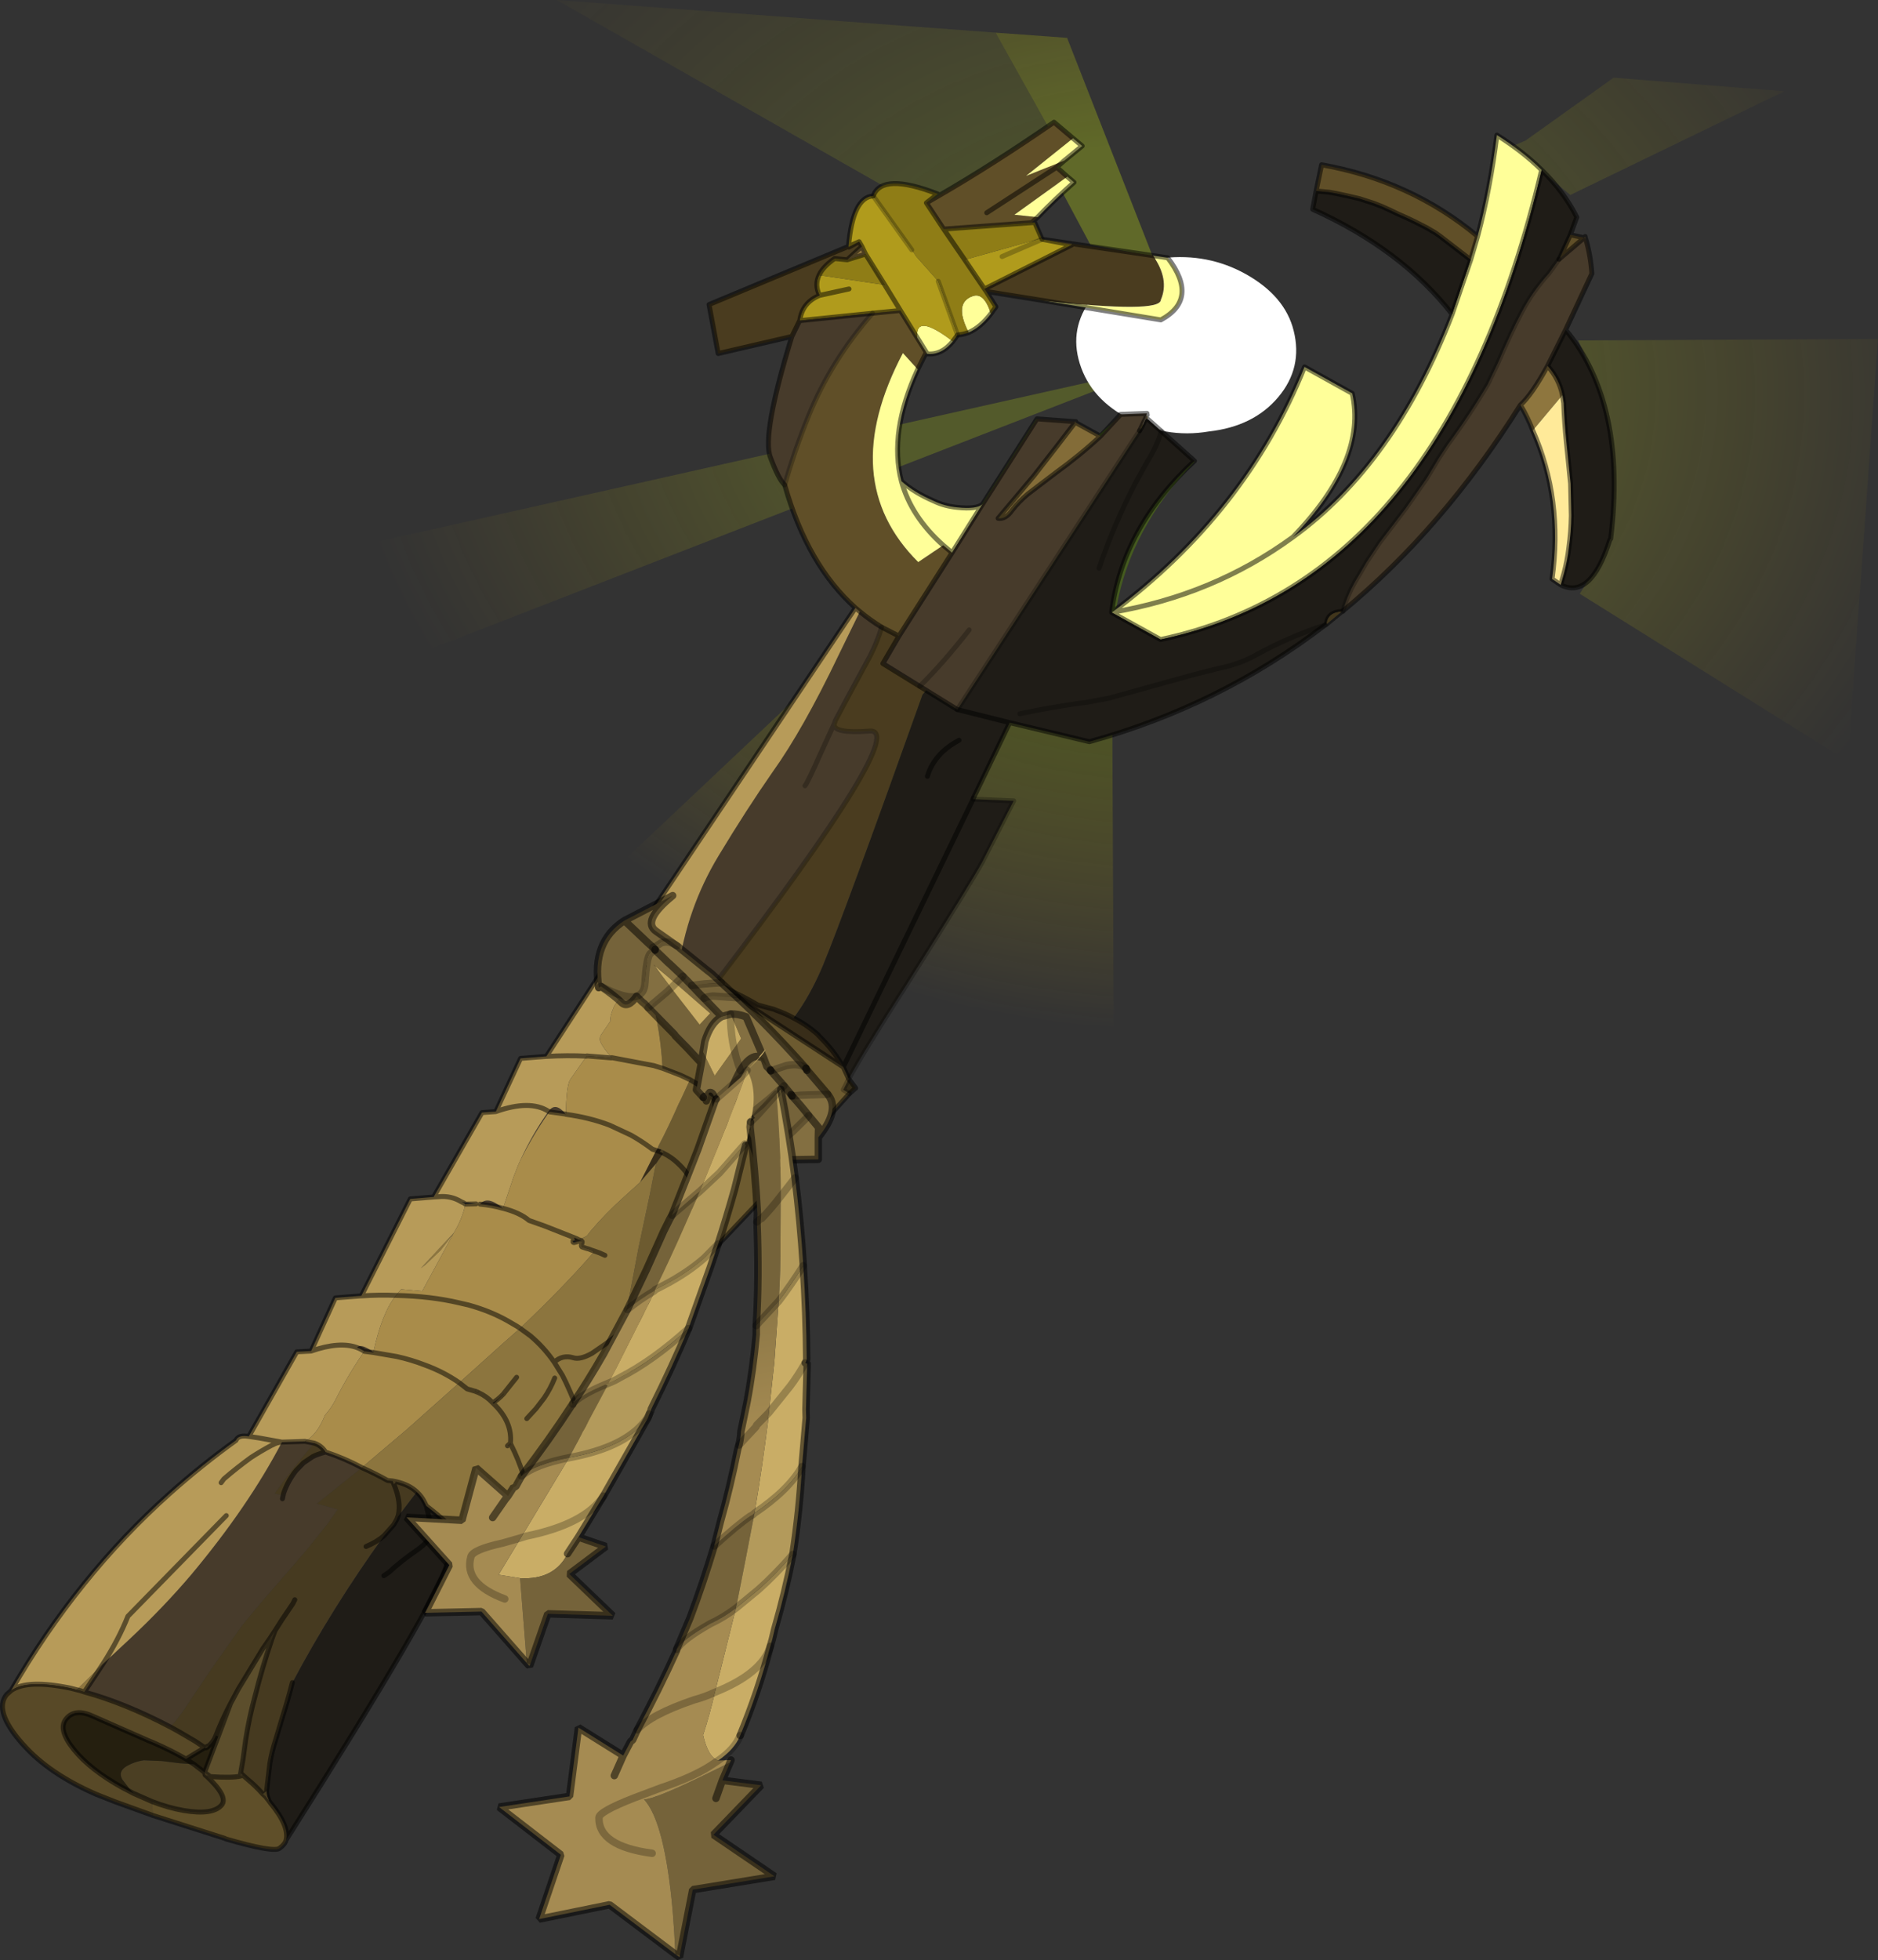 <svg viewBox="0 0 379.71 396.16" xmlns="http://www.w3.org/2000/svg" xmlns:xlink="http://www.w3.org/1999/xlink"><rect x="0" y="0" width="379.71" height="396.16" fill="#333333" stroke="none"/><use transform="translate(.006)" width="379.7" height="396.3" xlink:href="#a"/><defs><radialGradient id="c" cx="0" cy="0" r="819.2" gradientTransform="matrix(.169 .094 -.111 .132 64.8 -39.5)" gradientUnits="userSpaceOnUse"><stop stop-color="#dcff0a" stop-opacity=".173" offset=".349"/><stop stop-color="#ffc900" stop-opacity="0" offset="1"/></radialGradient><radialGradient id="d" cx="0" cy="0" r="819.2" gradientTransform="matrix(.169 .094 -.111 .132 64.8 -39.5)" gradientUnits="userSpaceOnUse"><stop stop-color="#dcff0a" stop-opacity=".212" offset=".349"/><stop stop-color="#ffc900" stop-opacity="0" offset="1"/></radialGradient><radialGradient id="e" cx="0" cy="0" r="819.2" gradientTransform="matrix(.169 .094 -.111 .132 64.8 -39.5)" gradientUnits="userSpaceOnUse"><stop stop-color="#dcff0a" stop-opacity=".263" offset=".349"/><stop stop-color="#ffc900" stop-opacity="0" offset="1"/></radialGradient><radialGradient id="f" cx="0" cy="0" r="819.2" gradientTransform="matrix(.169 .094 -.111 .132 64.8 -39.5)" gradientUnits="userSpaceOnUse"><stop stop-color="#dcff0a" stop-opacity=".141" offset=".349"/><stop stop-color="#ffc900" stop-opacity="0" offset="1"/></radialGradient><radialGradient id="g" cx="0" cy="0" r="819.2" gradientTransform="matrix(.169 .094 -.111 .132 64.8 -39.5)" gradientUnits="userSpaceOnUse"><stop stop-color="#dcff0a" stop-opacity=".192" offset=".349"/><stop stop-color="#ffc900" stop-opacity="0" offset="1"/></radialGradient><radialGradient id="h" cx="0" cy="0" r="819.2" gradientTransform="matrix(.169 .094 -.111 .132 64.8 -39.5)" gradientUnits="userSpaceOnUse"><stop stop-color="#629900" stop-opacity=".392" offset=".337"/><stop stop-color="#ffc900" stop-opacity="0" offset="1"/></radialGradient><linearGradient id="i" x1="-819.2" x2="819.2" gradientTransform="matrix(.006 -.007 .004 .008 74.15 326)" gradientUnits="userSpaceOnUse"><stop stop-color="#a58b52" offset="0"/><stop stop-color="#836f41" offset="1"/></linearGradient><linearGradient id="j" x1="-819.2" x2="819.2" gradientTransform="matrix(.016 -.027 -.019 -.014 -35 -9.35)" gradientUnits="userSpaceOnUse"><stop stop-color="#a58b52" offset="0"/><stop stop-color="#836f41" offset="1"/></linearGradient><linearGradient id="k" x1="-819.2" x2="819.2" gradientTransform="matrix(-.007 -.021 -.018 .003 -297 203.35)" gradientUnits="userSpaceOnUse"><stop stop-color="#a58b52" offset="0"/><stop stop-color="#836f41" offset="1"/></linearGradient><use width="379.7" height="396.3" xlink:href="#b" id="a"/><g id="b"><path d="m136.4-85.75 2.8-1.2 17.8-12.7 34.5 2.75-43.25 20.95-11.85-9.8" fill="url(#c)" fill-rule="evenodd" transform="translate(169.25 115.35)"/><path d="m149.85-46.55 60.6-.3-6.1 85.35-54.2-33.85q13.7-20.35-.3-51.2" fill="url(#d)" fill-rule="evenodd" transform="translate(169.25 115.35)"/><path d="m32.05-108.75 14.45 1.05 17.3 44.15-12.6-2.35-9.8-18.35 3.3-1.85-12.65-22.65" fill="url(#e)" fill-rule="evenodd" transform="translate(169.25 115.35)"/><path d="m41.4-84.25-19.9 10.5-10.45-3.05-67.75-38.55 88.75 6.6L44.7-86.1l-3.3 1.85" fill="url(#f)" fill-rule="evenodd" transform="translate(169.25 115.35)"/><path d="m-100.2-4.25 164.65-36.9-154 59.8Q-96.1 7.7-100.2-4.25" fill="url(#g)" fill-rule="evenodd" transform="translate(169.25 115.35)"/><path d="m40.25-30.65 8.6 1.15 3.95 2.15 4.45-3.9 5.35.65 9.65 8.6Q59.3-8.55 56.5 7.35l-.95 1.85.4 89.5q-45.7-2.85-86.05-25.3-9.15-5.1-17.45-10.65L23.3-4.1l16.95-26.55" fill="url(#h)" fill-rule="evenodd" transform="translate(169.25 115.35)"/><path d="M65.95-63.2q9-1 16.6 3.2 8 4.45 9.75 11.45 1.9 7.5-3.1 13.45t-14.05 6.95q-8.85 1.5-16.85-2.95-7.6-4.2-9.5-11.7-1.75-7 3.25-12.95t13.9-7.45" fill="#fff" fill-rule="evenodd" transform="translate(169.25 115.35)"/><path d="m18.05-74.35 2.6-1.5q10.9-6.3 23.2-14.8l3.85 3.25-9.5 7.6 7.75-3.1-1.55 1.35 2.15 1.9-10.7 7.7 4.7.5-.95.85-.3.25-17.75 1.3-3.5-5.3m-.2 30.55-1.55 3.1-3-3.3Q-.25-18.3 16.4-1.75l5.05-3.4 1.8 1.5L12.5 13.2 9 11.4Q6.65 9.95 4.6 8.25l-.9-.75Q-6-1.15-10.6-17.35q2.05-7.15 4.85-14 4.45-11 12.9-20.7l5.65-.55 3.4 5.5 1.95 3.15-.3.15m79-32.95 1.1-5.3Q116-78.85 129.5-67.6l-1.4 4.75-6.1-4.7-1.05-.75-1.8-1.05-2.45-1.25-1.7-.8-1.7-.75-1.55-.75-1.55-.7-1.65-.65-2.95-.95-2.6-.6-2.1-.45-1.4-.25-2.65-.25m51.4 8.85 2.8.6-5.1 4.35.25-.45 2.05-4.5m-118-4.45 14.15-9.2-14.15 9.2" fill="#604f28" fill-rule="evenodd" transform="translate(169.25 115.35)"/><path d="m47.7-87.4 1.85 1.55-3.6 2.95-7.75 3.1 9.5-7.6m-1.15 7.75 1.35 1.15q-4 3.55-7.35 7.05l-4.7-.5 10.7-7.7m17.3 15.95 3 .45q6.4 8.35-1.4 12.55L41.7-54.6q23.65 2.6 23.75-.15 1.8-4.15-1.6-8.95M31.1-51.95q-2.1 2.75-4.5 3.8-3.1-6 .8-7.35 2.3-.85 3.7 3.55m-7.7 5.6q-2.35 2.85-5.25 2.5v-.1L16.2-47.1q-.5-5.15 7.2.75m-7.1 5.65Q10.45-28.05 13-18.1q2.6 2.3 6.55 4 2.15 1.05 4.8 1.3 3.85.4 5.05-.65l-6.15 9.8-1.8-1.5-5.05 3.4Q-.25-18.3 13.3-44l3 3.3M55.6 8.4q27.1-20.2 38.9-49.6l9.65 5.35q3.05 13.5-12 29.05 20.5-14.8 32.2-45.05l3.75-11 1.4-4.75q2.5-9.35 3.9-20.45 5.25 3.3 9.05 7.05-19.5 82.7-77.05 94.9l-9.85-5.45.05-.05Q76.05 4.95 92.15-6.8 76.05 4.95 55.6 8.4M13-18.1q1.95 7.15 8.45 12.95-6.5-5.8-8.45-12.95" fill="#ff9" fill-rule="evenodd" transform="translate(169.25 115.35)"/><path d="m41.45-67 6.05.9-.05.25-6-1.15m-49 16.4.05.05-.15.15.1-.2" fill="#7d6735" fill-rule="evenodd" transform="translate(169.25 115.35)"/><path d="m41.35-67.2.1.2 6 1.15-17.65 8.9-4-5.9 15.55-4.35m-17 19.55-.95 1.3q-7.7-5.9-7.2-.75l-3.4-5.5-5.65.55-14.65 1.5-.05-.05q.5-3.6 4-5.05-1.05-2.1-.1-4.1l13.3 2L5.75-64 5-65.55l-.55-.95-2.1 1.1q-.1-.1-.05-.15.85-9.95 5-10.2l7.8 10.9.95 1.4 4.4 4.95 3.9 10.85M4.45-66.5l-2.15.95 2.15-.95m8.35 13.9-3.15-5.15 3.15 5.15m20.55-10.9 8.1-3.5-8.1 3.5M2.4-56.95l-5.95 1.3 5.95-1.3" fill="#b09b1c" fill-rule="evenodd" transform="translate(169.25 115.35)"/><path d="m47.5-66.1 16.35 2.4q3.4 4.8 1.6 8.95-.1 2.75-23.75.15l-11.55-1.85-.35-.5 17.65-8.9.05-.25M-44.25 78.8l.2-.25.6.25h-.8m35.1-126.15-14.9 3.45-1.85-9.9L2.3-65.55q-.05.05.05.15l2.1-1.1.55.95-2.95 2.7-2.55-.25q-2.35 1.65-3.15 3.35-.95 2 .1 4.1-3.5 1.45-4 5.05l-.1.2-1.5 3.05M-24.65 83.4q39.6-51.75 31.2-51-7.4.55-7.15-1.45l.15-.35.05-.25 2.55-4.8 4.45-8.2q1.55-3 2.4-5.95l3.5 1.8-3.25 5.55 7.45 4.6 1.3.8-.75.9Q1.3 69.75-2.85 79.75q-2.6 6.2-5.95 10.65-1.6-.9-3.45-1.55-.5-.25-1-.35l-1.5-.4-1.3-.35q-2.1-1.25-4.3-2.3-2.15-1.15-4.3-2.05" fill="#4a3c1f" fill-rule="evenodd" transform="translate(169.25 115.35)"/><path d="m39.3-70.35.65-.05 1.4 3.2-15.55 4.35-4.25-6.2 4.25 6.2 4 5.9.35.5 1.95 3.1-1 1.4q-1.4-4.4-3.7-3.55-3.9 1.35-.8 7.35-1.1.4-2.25.5l-3.9-10.85-4.4-4.95-.95-1.4-7.8-10.9q1.75-4.8 13.05-.4l-.05.05-2.25 1.75 3.5 5.3 17.75-1.3m-37.25 7.5L5.75-64l3.9 6.25-13.3-2q.8-1.7 3.15-3.35l2.55.25" fill="#8f7d16" fill-rule="evenodd" transform="translate(169.25 115.35)"/><path d="m5.75-64-3.7 1.15L5-65.55 5.75-64" fill="#957a40" fill-rule="evenodd" transform="translate(169.25 115.35)"/><path d="m48.15-30 5.1 2.8q-4.2 3.9-9.05 7.4l-5.65 4.3q-1.9 1.6-3.2 3.3-1.3 1.85-2.8 1.6l7.2-8.55 4.75-6.1L48.15-30m14.25-.9.3-.6.1.85-.4-.1v-.15m88.65-36.4.2-.25.05.35-.25-.1M102.1 8.2l-3.15 2.6q.15-2.4 3.15-2.6m-229.9 235.15-.1-.5.85.6.05.05-.8-.15m.85.25.2.1-.55-.1-.15-.05.5.05" fill="#836c38" fill-rule="evenodd" transform="translate(169.25 115.35)"/><path d="m29.4-13.45 11-17.25 7.55.55.2.15-3.65 4.75-4.75 6.1-7.2 8.55q1.5.25 2.8-1.6 1.3-1.7 3.2-3.3l5.65-4.3q4.85-3.5 9.05-7.4l3.85-4.15.2-.25 5.35-.2-.25.9-1.25 2.6L24.3 28.05l-6.3-3.9-1.3-.8-7.45-4.6 3.25-5.55L23.25-3.65l6.15-9.8m122-53.5q.95 3.25 1.2 6.9l-5.3 11.35-3.65 7.3q-3.2 5.85-5.5 7.9-15.7 25-35.9 41.65 1.15-3.9 3.05-6.9l1.75-3 2.6-3.9 5.3-6.95 4.2-6 2.5-4.15 1.8-2.75q4.4-5.95 8.1-12.2l2.05-4.3q2.6-6.1 4.8-10.25 2.15-4.15 5.55-7.9l2-2.8 5.1-4.35.35.35m-162 49.6q-1.25-1.15-2.9-5.6-1.75-4.55 4.35-24.4l1.5-3.05.15-.15 14.65-1.5q-8.45 9.7-12.9 20.7-2.8 6.85-4.85 14M9 11.4q-.85 2.95-2.4 5.95l-4.45 8.2-2.55 4.8-.05.25-.15.35q-.25 2 7.15 1.45 8.4-.75-31.2 51-3.7-1.5-7.5-2.55 1.75-12.6 8.15-23.2 5.7-9.45 11-17.05Q-6.95 32.15.25 17.15l4.35-8.9Q6.65 9.95 9 11.4m17.7.55q-5.15 6.6-10 11.4 4.85-4.8 10-11.4m-33.2 31.5q.55-.65 3.15-6.5l2.75-6-2.75 6q-2.6 5.85-3.15 6.5M-50.65 98.1l.15-.15-.15.15m12.85-18.55-.25-.05q1.7-2.5 5.9 1.35l-5.65-1.3m-29.8 49.3q-2-.6-4.6-.85 1.55-1.8 4.6.85m-26.15 29.05.05.1-1.9-.25q-.65-.45-1.45-.75.7-.95 3.3.9m-13.85 18.05 1.85.35q-5.2 6.2-8 10.2l1.75.35.1-.45q.85-2.45 2.5-4.55l1.5-1.55 1.85-1.25q.7-.4 2.6-.95 3.8 1.25 7.35 3.15l-9.1 7.3 4.2 1.15-2.1 3-4.3 5.35-4.5 5.2-4.65 5.35-3.8 4.6-6.35 9-4.8 7.15-.8 1.2-1.6 2.1-.95 1q-9.15-4.8-17.35-7.05l3.75-5.65 5.25-4.9q7-6.55 12.6-13.15 11.55-13.8 18.35-26.8l4.65-.15m-4.55 11.6.15-.7-.15.7m53.8-78.3q1.4-2 3.45.55l-3.3-.45-.15-.1.15.1q-3.3 4.7-5.8 9.7 2.35-5.15 5.65-9.8M-77.6 134l.05-.05.05-.15-.1.2" fill="#473b2b" fill-rule="evenodd" transform="translate(169.25 115.35)"/><path d="m62.8-30.65 2.75 2.45 6.7 6Q57.65-8.7 55.5 8.4l.05.05 9.85 5.45Q122.95 1.7 142.45-81q4.6 4.5 7.1 9.55l-1.3 3.55-2.05 4.5-.25.45-2 2.8q-3.4 3.75-5.55 7.9-2.2 4.15-4.8 10.25l-2.05 4.3q-3.7 6.25-8.1 12.2l-1.8 2.75-2.5 4.15-4.2 6-5.3 6.95-2.6 3.9-1.75 3q-1.9 3-3.05 6.9l-.15.05q-3 .2-3.15 2.6l-.25.15Q77.35 27.3 51 34.55L34.9 30.7l-7.35 15.25-.05.2 8.2.35-6.35 12.35q-2.25 4.15-15 24.3-9.3 14.5-12 19.55l-1.1-2.4L27.5 46.15 1.25 100.3q-1.85-3.2-4.3-5.65l-.95-1q-2.15-1.9-4.8-3.25 3.35-4.45 5.95-10.65 4.15-10 20.1-54.7l.75-.9 6.3 3.9L61.15-28.3l.4-.65.85-1.8.4.1m61.55-21.2q-10.25-13.1-28.2-21.2l.7-3.7 2.65.25 1.4.25 2.1.45 2.6.6 2.95.95 1.65.65 1.55.7 1.55.75 1.7.75 1.7.8 2.45 1.25 1.8 1.05 1.05.75 6.1 4.7-3.75 11m22.95 3.15q12.45 15 9.1 42.25l-.15.15q-3.85 12.2-9.95 9.15l.65-2.3q.7-2.6 1-5.2.45-3.2.5-6.5l-.15-6.45-.85-8.45q-.4-3.9-.55-7.85l-.25-1.6q-.65-3.25-3-5.9l3.65-7.3M-75.25 196.5q.3-.05-.4 1.75l-.7 1.15-2.6 1.5q-1.85 7.35-32.45 55.6.65-2.85-3.2-7.5l-.25-.35-.15-.45q-.35-.7-.35-1.6l.65-5.55q.4-2.4 1.15-4.7l1.55-5.15q1-3.15 1.85-6.5 7.9-14.9 18.5-29.65l2-2.25.65-1.15.15-.45 3.85-5.05q1.05.95 1.65 2.25l.3.6q2.25 1.7 4.3 3.6l3.5 3.9M34.9 30.7l-10.6-2.65 10.6 2.65M52.95-.5q2.95-8.7 7.35-17.2l2.35-4.25q2-3.15 2.9-6.25-.9 3.1-2.9 6.25L60.3-17.7Q55.9-9.2 52.95-.5m-16 29.4q6.85-1.45 13.7-2.35l4.3-.8L72.1 21l4.75-1.2q4.35-.85 7.8-2.75 6.45-3.6 14.05-6.1-7.6 2.5-14.05 6.1-3.45 1.9-7.8 2.75L72.1 21l-17.15 4.75-4.3.8q-6.85.9-13.7 2.35m-18.7 12.65q.5-1.7 1.45-3.05.7-1 1.55-1.85 1.45-1.35 3.4-2.4-1.95 1.05-3.4 2.4-.85.85-1.55 1.85-.95 1.35-1.45 3.05M-83.05 189l.7 3 .3 1.3q.25.65.05 1.4-.55 1.5-2.85 3.15-3.35 2.3-5.75 4.55l-1.05.7 1.05-.7q2.4-2.25 5.75-4.55 2.3-1.65 2.85-3.15.2-.75-.05-1.4l-.3-1.3-.7-3" fill="#1f1c17" fill-rule="evenodd" transform="translate(169.25 115.35)"/><path d="M47.95-30.15h.3l-.1.15-.2-.15m9.15-1.2.05-.2.15-.05-.2.25m83.55 3q-1-2.65-2.5-5.15 2.3-2.05 5.5-7.9 2.35 2.65 3 5.9l-6 7.15m-79.5.05 1.25-2.6v.15l-.85 1.8-.4.65m-99.1 108.55-.75 2.3-.35-1-.1-.35.75-1.05.45.1m.6 36.65.8.25-.05.05-.75-.3m-.45-37.35h-.3l.05-.05.25.05m-39.85 54.55-2.5 3.2-2.5 2.4-.6.55-.9.7 6.65-7.15-.05.15-.05.05-.05.1m28.5 3.55-.5-.35.55.3-.05.05m-24.1 28.15q.35-.3.25-.4.85.15.5.7l-.75-.3m-75.2 55.15-3.75 5.65q-.8-.3-1.55-.45l5.3-5.2m58.55-37 .75.15-.45.55-.3-.7m-25.45 62.65q0 .9.35 1.6l.15.45-.7-.9-.6-.55.8-.6m79.5-129.2.25-.4q.85.1.45.7l-.7-.3m-91.1 120q-.6.6-.8.5l-.1-.05.9-.45" fill="#8e763e" fill-rule="evenodd" transform="translate(169.25 115.35)"/><path d="m151.3-67.2.1.25-.35-.35.25.1" fill="#66542c" fill-rule="evenodd" transform="translate(169.25 115.35)"/><path d="m146.3 2.85-1.75-1.2q2.25-16.15-3.9-30l6-7.15.25 1.6q.15 3.95.55 7.85l.85 8.45.15 6.45q-.05 3.3-.5 6.5-.3 2.6-1 5.2l-.65 2.3" fill="#ffea99" fill-rule="evenodd" transform="translate(169.25 115.35)"/><path d="M55.5 8.4h.1l-.05.05-.05-.05" fill="#937a42" fill-rule="evenodd" transform="translate(169.25 115.35)"/><path d="M-167 226.3q13.35-23.1 32.1-39.85 6.4-5.7 13.35-10.7.45-1.15 2.6-.8l9.7-17.1 2.9-.15 4.9-10.75 5.1-.4h.15l9.9-19.6 4.8-.4-.05-.05 9.75-17 2.8-.2 5-10.75 5.1-.4h.1l12.85-19.7 1.7.35 5.85 1.35-.75 1.05-2.1 3.1q-3.1 2.2-3.9 3.85-.9 2.15-.65 2.8l-1.7 2.5-.35.55-.05.15-.1.55q.2 1.2 2.45 3.7l-.1.05-4.95-.4.1-.1-.15.15-3.3 4.7q-.8 1.2-.9 7.05l-.05-.05q-2.05-2.55-3.45-.55-3.75-2.4-10.65.05 6.9-2.45 10.65-.05-3.3 4.65-5.65 9.8l-.4.85-1 2.55-2.15 6.4h-.05q-3.05-2.65-4.6-.85l-.8-.05-1.85-.25-1.1-.15q.45.15.8.45-.65 3-2.35 5.8l-6.65 7.15.9-.7.6-.55 2.5-2.4 2.5-3.2-6.25 11.5-4.25-.4-1.05 1.25q-3.35-.15-7 .1 3.65-.25 7-.1-2.85 3.55-4.55 11.45-2.6-1.85-3.3-.9.8.3 1.45.75-3.25 4.7-5.8 9.75-.8 1.6-2.1 3.1l-.05.05q-1.6 4-4.05 5.3l-4.65.15-4.7-.85-2-.3 2 .3 4.7.85 4.65-.15-4.65.15q-6.8 13-18.35 26.8-5.6 6.6-12.6 13.15l-5.25 4.9q3.2-5 5.05-9.65l19.9-20.35-19.9 20.35q-1.85 4.65-5.05 9.65l-5.3 5.2-1.15-.3q-8.85-1.85-12.1.45M-44.05 78.55 3.7 7.5l.9.75-4.35 8.9q-7.2 15-13.25 23.45-5.3 7.6-11 17.05-6.4 10.6-8.15 23.2-4.2-3.85-5.9-1.35l-.05.05-1.85-.3-3.5-.45-.6-.25m-6.6 19.55q-3.9-.2-8.15.05 4.25-.25 8.15-.05m-30.85 28.45.95-.05q2.5-.25 4.6 1.05-2.1-1.3-4.6-1.05l-.95.05m-43.05 57.75.55-.75q2.6-2.25 5.5-4.35 2-1.3 4.15-2.45l.25-.1q.85-.5 1.85-.55-1 .05-1.85.55l-.25.1q-2.15 1.15-4.15 2.45-2.9 2.1-5.5 4.35l-.55.75m27.5-27.3q-3.55-1.3-9.3.7 5.75-2 9.3-.7" fill="#b79b59" fill-rule="evenodd" transform="translate(169.25 115.35)"/><path d="m2.35 102.7 1.4 1.85-1.25 1.1-1.25-.75 1.1-2.2m-53.7 69.65 1 .5-.6.7-.4-1.2m16.65-20.8-2.15-2.4.65-.4q.65 1.5 1.5 2.8" fill="#342c18" fill-rule="evenodd" transform="translate(169.25 115.35)"/><path d="m2.5 105.65-17.2 19.1.05.05.2 1.3-10.3 10.85q-.8-.85-.4.85l-9.15 14.25-1.9-3.3-.65.4 2.15 2.4 1.05 1.4-11.6 13.85-.4-.2 2.3-12.95 3.2-16.85 2.25-10.6 1.25-6.35 1.45-2.1.05-.05q1.65.8 2.9 2 4.05 3.75 3.6 8.15.45-4.4-3.6-8.15-1.25-1.2-2.9-2 .4-.6-.45-.7l-.55-.15v-.55q2.1-4 4.1-8.55l.55-1.1 1.75-3.8-1.9-.9-3.65-1.4q-.5-9.7-3.4-18l.75-2.3 13.3 3.15 25.9 16.9 1.1 2.4-1.1 2.2 1.25.75m-17.2 19.1-.55-2.15q-1.55-5.85-2.9-8.4l-1.7-2.65q-2-3-4.8-5.35-.9-.7-1.95-1.35l-.8-.6-1.75-1.05-.6-.35.6.35 1.75 1.05.8.6q1.05.65 1.95 1.35 2.8 2.35 4.8 5.35l1.7 2.65q1.35 2.55 2.9 8.4l.55 2.15m-13.8 3.55-.15-.45-.6.6.75-.15q1.55 2.9 3.75 8.65-2.2-5.75-3.75-8.65m-10 18.85 1.65 2q-3.6 2.3-6.5 4.5 2.9-2.2 6.5-4.5l-1.65-2" fill="#6d5b30" fill-rule="evenodd" transform="translate(169.25 115.35)"/><path d="m-50.35 172.85 1.25.2-1.25 1.05-.6-.55-.65-1.35q-1.1-1.9-.35-1.35l.6 1.5-.25-.15.25.15.4 1.2.6-.7m25.7-89.45q2.15.9 4.3 2.05 2.2 1.05 4.3 2.3l1.3.35 1.5.4q.5.1 1 .35 1.85.65 3.45 1.55 2.65 1.35 4.8 3.25l.95 1q2.45 2.45 4.3 5.65l-25.9-16.9-13.3-3.15.15-.7-.15.7-.45-.1-5.85-1.35h.8l3.5.45 1.85.3h.3l5.65 1.3q3.8 1.05 7.5 2.55m-11.9 33.75.25-.4.15.1.55.15-.25.4-.4-.15-.3-.1.3.1.4.15.65.35-1.45 2.1-3.2 3.75 3.25-6.4.05-.05m-16.65 18 .05-.15v.05l-.05.1m.1-.25v-.1l.6.25.15.1h-.25l.1-.1-.2.15-.15.05-.25-.35m-16.55 33.25q1.05-.6 2.15-1.75l.2-.1-2.15 2.05-.2-.2" fill="#382d19" fill-rule="evenodd" transform="translate(169.25 115.35)"/><path d="M-38.7 82.55q2.9 8.3 3.4 18l3.65 1.4 1.9.9-1.75 3.8-.55 1.1q-2 4.55-4.1 8.55l-.15.45-.25.4-.8-.25q-2.05-1.55-4.35-2.85l-4.3-2q-4.05-1.55-8.85-2.2 4.8.65 8.85 2.2l4.3 2q2.3 1.3 4.35 2.85l.75.3-3.25 6.4-3.25 2.95q-3.65 3.25-6.7 6.85l-.7.9q-.4.4-1.85.85l-.15-.1-.6-.25v.1l-.05-.05v.15l-.1.3-.1.1.1-.1.05-.15.05-.1.05-.15.1.4-.35.1h-.25l.1.05h.1q-.1.45.5.25l.5-.15.35-.1h.3q.35.05.1.6-.15.45.05.6l.9.3q.5.1 1.05.35l.5.35q-5.75 6.7-14.95 15.45l-.7-.45-1.8-1.05q-3.55-2-7.9-3.2l-1.95-.45q-5.7-1.35-12.75-1.5 7.05.15 12.75 1.5l1.95.45q4.35 1.2 7.9 3.2l1.8 1.05.7.45-3.35 2.95-8.95 8.05q-3.15-2.2-7-3.6-2.7-1.05-5.65-1.7l-4.65-.8 4.65.8q2.95.65 5.65 1.7 3.85 1.4 7 3.6l-10.6 9.45-9.1 7.7q-3.55-1.9-7.35-3.15-.8-1.3-2.3-1.8l-1.85-.35q2.45-1.3 4.05-5.3l.05-.05q1.3-1.5 2.1-3.1 2.55-5.05 5.8-9.75l1.9.25-.05-.1q1.7-7.9 4.55-11.45l1.05-1.25 4.25.4 6.25-11.5.15-.3q1.7-2.8 2.35-5.8l2.15-.05.8.05q2.6.25 4.6.85h.05q3.45.9 5.25 2.45l3.1 1.1 6.1 2.4-6.1-2.4-3.1-1.1q-1.8-1.55-5.25-2.45l2.15-6.4 1-2.55.4-.85q2.5-5 5.8-9.7l3.3.45.05.05q.1-5.85.9-7.05l3.3-4.7.05-.05 4.95.4.1-.05q-2.25-2.5-2.45-3.7l.1-.55.05-.15.35-.55 1.7-2.5q-.25-.65.65-2.8.8-1.65 3.9-3.85l2.55-1.75m3.4 18-1.8-.55-8.45-1.6 8.45 1.6 1.8.55" fill="#a98c4a" fill-rule="evenodd" transform="translate(169.25 115.35)"/><path d="M-51.9 135.45h-.15l-.35.1-.05-.05h-.1l-.05.05h-.3l.3-.4-.3.4-.1-.25-.1-.4-.05.15v-.2l.05.05.25.35.15-.05.1-.05h.25l.65.25-.2.05m-1.5 0h-.1l-.1-.05h.25l-.05.05m-52.35 40.85q1.5.5 2.3 1.8-1.9.55-2.6.95l-1.85 1.25-1.5 1.55q-1.65 2.1-2.5 4.55l-.1.45-1.75-.35q2.8-4 8-10.2m-29.1 57.35.95-1 1.6-2.1.8-1.2 4.8-7.15 6.35-9 3.8-4.6 4.65-5.35 4.5-5.2 4.3-5.35 2.1-3-4.2-1.15 9.1-7.3.1.05q2.6 1.15 5.1 2.55l1 .1.3.7.45-.55q2.6.6 4.15 2.05l-3.85 5.05.1-.2q.65-2.8-.85-6.35 1.5 3.55.85 6.35l-.1.2-.15.45-.65 1.15-2 2.25q-10.6 14.75-18.5 29.65-.85 3.35-1.85 6.5l-1.55 5.15q-.75 2.3-1.15 4.7l-.65 5.55-.8.6q-1.35-1.55-3.05-2.95l-.9-.8-.5-.45.5-2.95.5-3.7q.7-4.5 1.9-8.9 1.45-5.75 3.4-11.5l.65-1.75-1.05 1.6-1.45 2.1-4.95 8.15-1.55 2.9-2.5 6.65-.45-.2q-.4 1.1-1.25 1.9l-.1.1-.9.45-1.95-1.3-3.5-2.05-1.55-.85m39.6-36.45q2.15-.9 3.6-2.15-1.45 1.25-3.6 2.15m43.2-61.75-.5.05.5-.05m-57.6 72.5-.4.8-2.2 3.25-1.4 2.2 1.4-2.2 2.2-3.25.4-.8m-15.95 27.45q1.3-3.3 2.95-6.45-1.65 3.15-2.95 6.45" fill="#463a20" fill-rule="evenodd" transform="translate(169.25 115.35)"/><path d="m-45.25 166.8-5.1 6.05-1-.5-.6-1.5q-.75-.55.35 1.35l.65 1.35.6.55-13 8.9q.4 1.5 3.45-.8l-15.35 14.3-3.5-3.9q-2.05-1.9-4.3-3.6l-.3-.6q-.6-1.3-1.65-2.25-1.55-1.45-4.15-2.05l-.75-.15-1-.1q-2.5-1.4-5.1-2.55l-.1-.05 9.1-7.7 10.6-9.45 8.95-8.05 3.35-2.95q9.2-8.75 14.95-15.45l.05-.05-.55-.3.6.2q1.1.35 2.1.85-1-.5-2.1-.85l-.6-.2q-.55-.25-1.05-.35l-.9-.3q-.2-.15-.05-.6.25-.55-.1-.6h-.15l.2-.05-.65-.25q1.45-.45 1.85-.85l.7-.9q3.05-3.6 6.7-6.85l3.25-2.95 3.2-3.75-1.25 6.35-2.25 10.6-3.2 16.85-3.45 2.6-2.75 1.9q-2.4 1.35-3.8.9-2.2-.65-3.85.9-2.05-3-4.85-5.35l-2.05-1.5 2.05 1.5q2.8 2.35 4.85 5.35 1.65-1.55 3.85-.9 1.4.45 3.8-.9l2.75-1.9 3.45-2.6-2.3 12.95.4.2m8.95-50.05.15-.45v.55l-.15-.1m-36.95 49.05-1.55-.45-1.6-1.25 1.6 1.25 1.55.45.7.35.05-.05q.35-.55-.5-.7.1.1-.25.4m3.6 2.35q-1.2-1.3-2.85-2.05 1.65.75 2.85 2.05l.2.2 2.15-2.05-.2.1q-1.1 1.15-2.15 1.75m4.85-5.15-.55.7-.05.05-2.1 2.65 2.1-2.65.05-.05.55-.7m2.05 8.35 1.85-2 1.65-2.15q1.3-1.9 2.15-4.05-.85 2.15-2.15 4.05l-1.65 2.15-1.85 2m5.55-11.4 1.65 2.65q1.3 2.45 3.6 8.25-2.3-5.8-3.6-8.25l-1.65-2.65m-8.85 16.35q.4-4.3-3.4-7.95 3.8 3.65 3.4 7.95l-.6.55.75-.15-.15-.4m2.7 6.7q-1.05-3.35-2.55-6.3 1.5 2.95 2.55 6.3" fill="#8c753e" fill-rule="evenodd" transform="translate(169.25 115.35)"/><path d="m-35.15 117.7-.05.05-.65-.35.7.3m6.5 10.15.15.45-.75.15.6-.6m-44.6 37.95.75.3-.05.05-.7-.35m7.2 10.5.15.4-.75.15.6-.55M-120.6 243l.5.45-.55.15.05-.6m-6.9.6-.05-.05-.1-.05-.15-.15.8.15.05.1-.5-.05-.05.05m.05-.05h-.05l-.25-.15.25.15h.05m-.05 0-.15-.05.15.05" fill="#766234" fill-rule="evenodd" transform="translate(169.25 115.35)"/><path d="m-138.35 251.55-7.6-2.75-3.8-1.5q-9.55-4.15-14.75-10l-.15-.15q-6-6.75-3.25-10.05l.9-.8q3.25-2.3 12.1-.45l1.15.3q.75.15 1.55.45 8.2 2.25 17.35 7.05l1.55.85 3.5 2.05 1.95 1.3-3.8 2.3q-3-1.75-6.7-3.35l-.75-.3-11.25-4.95q-3.7-1.75-5.5.45-1.8 2.1 1.5 6.2t9.8 7.7l2.3 1.2 3.75 1.65.15 2.8" fill="#584927" fill-rule="evenodd" transform="translate(169.25 115.35)"/><path d="m-122.65 228.95 1.55-2.9 4.95-8.15 1.45-2.1.4.15q-1.95 5.75-3.4 11.5-1.2 4.4-1.9 8.9l-.5 3.7-.5 2.95-.05.6q-1.75.4-6.1.1l-.2-.1-.05-.1-.05-.05-.85-.6 2.75-7.25 2.5-6.65" fill="#5c4e2c" fill-rule="evenodd" transform="translate(169.25 115.35)"/><path d="m-114.7 215.8 1.05-1.6-.65 1.75-.4-.15m-12.85 27.75-.25-.2.15.15.1.05" fill="#64532d" fill-rule="evenodd" transform="translate(169.25 115.35)"/><path d="M-111.4 256.5q-.2.85-1.35 1.7-1.2.9-10.85-1.9l-.15-.1-14.6-4.65-.15-2.8q3.25 1.25 6.35 1.8 5.9 1 7.7-1.1 1.4-1.7-3.05-5.85l.05-.05.15.05.55.1q4.35.3 6.1-.1l.55-.15.9.8q1.7 1.4 3.05 2.95l.6.55.7.9.25.35q3.85 4.65 3.2 7.5" fill="#5f4f29" fill-rule="evenodd" transform="translate(169.25 115.35)"/><path d="m-142.25 247.1-.65-.7-1.65-2.15q-.85-1.55.8-2.6 1.7-1 3.6-1.25l3.6.15 3.65.45 2.85.2 2.15 1.65.1.5.25.2.05.05q4.45 4.15 3.05 5.85-1.8 2.1-7.7 1.1-3.1-.55-6.35-1.8l-3.75-1.65" fill="#4b3f23" fill-rule="evenodd" transform="translate(169.25 115.35)"/><path d="m-130.05 241.2-2.85-.2-3.65-.45-3.6-.15q-1.9.25-3.6 1.25-1.65 1.05-.8 2.6l1.65 2.15.65.7-2.3-1.2q-6.5-3.6-9.8-7.7t-1.5-6.2q1.8-2.2 5.5-.45l11.25 4.95.75.3q3.7 1.6 6.7 3.35l1.6 1.05-1.6-1.05 3.8-2.3.1.05q.2.1.8-.5l.1-.1q.85-.8 1.25-1.9l.45.2-2.75 7.25-2.15-1.65" fill="#251f0f" fill-rule="evenodd" transform="translate(169.25 115.35)"/><path d="m18.05-74.35 2.6-1.5q10.9-6.3 23.2-14.8l3.85 3.25 1.85 1.55-3.6 2.95-1.55 1.35 2.15 1.9 1.35 1.15q-4 3.55-7.35 7.05l-.95.85-.3.25.65-.05 1.4 3.2.1.2 6.05.9 16.35 2.4 3 .45q6.4 8.35-1.4 12.55L41.7-54.6l-11.55-1.85 1.95 3.1-1 1.4q-2.1 2.75-4.5 3.8-1.1.4-2.25.5l-.95 1.3q-2.35 2.85-5.25 2.5l-.05-.05q-.35.5-.25.1l-1.55 3.1Q10.45-28.05 13-18.1q2.6 2.3 6.55 4 2.15 1.05 4.8 1.3 3.85.4 5.05-.65l11-17.25 7.55.55.2.15 5.1 2.8 3.85-4.15.2-.25 5.35-.2-.25.9.3-.6m-14.45 1.35-.1.15-3.65 4.75-4.75 6.1-7.2 8.55q1.5.25 2.8-1.6 1.3-1.7 3.2-3.3l5.65-4.3q4.85-3.5 9.05-7.4m3.9-4.35.15-.05m5.5.95 2.75 2.45 6.7 6Q57.65-8.7 55.5 8.4h.1q27.1-20.2 38.9-49.6l9.65 5.35q3.05 13.5-12 29.05 20.5-14.8 32.2-45.05-10.25-13.1-28.2-21.2l.7-3.7 1.1-5.3Q116-78.85 129.5-67.6q2.5-9.35 3.9-20.45 5.25 3.3 9.05 7.05 4.6 4.5 7.1 9.55l-1.3 3.55 2.8.6.2-.25.05.35.1.25q.95 3.25 1.2 6.9l-5.3 11.35q12.45 15 9.1 42.25l-.15.15q-3.85 12.2-9.95 9.15l-1.75-1.2q2.25-16.15-3.9-30-1-2.65-2.5-5.15-15.7 25-35.9 41.65v.05h-.15l-3.15 2.6-.05.05-.2.1Q77.35 27.3 51 34.55L34.9 30.7l-7.35 15.25M2.35 102.7l1.4 1.85-1.25 1.1-17.2 19.1.05.05.2 1.3-10.3 10.85q-.8-.85-.4.85l-9.15 14.25-.4-.5 1.05 1.4-11.6 13.85-5.1 6.05 1.25.2-1.25 1.05-13 8.9q.4 1.5 3.45-.8l-15.35 14.3q.3-.05-.4 1.75l-.7 1.15-2.6 1.5q-1.85 7.35-32.45 55.6-.2.85-1.35 1.7-1.2.9-10.85-1.9l-.15-.1-14.6-4.65-7.6-2.75-3.8-1.5q-9.55-4.15-14.75-10l-.15-.15q-6-6.75-3.25-10.05l.9-.8q13.35-23.1 32.1-39.85 6.4-5.7 13.35-10.7.45-1.15 2.6-.8l9.7-17.1 2.9-.15 4.9-10.75 5.1-.4h.15l9.9-19.6 4.8-.4m-.05-.05 9.75-17 2.8-.2 5-10.75 5.1-.4h.1l12.85-19.7 1.7.35.2-.25L3.7 7.5Q-6-1.15-10.6-17.35q-1.25-1.15-2.9-5.6-1.75-4.55 4.35-24.4l-14.9 3.45-1.85-9.9L2.3-65.55q.85-9.95 5-10.2 1.75-4.8 13.05-.4l-.05.05-2.25 1.75 3.5 5.3 17.75-1.3M41.45-67l6 1.15-17.65 8.9.35.5m-28.1-6.4L5.75-64 5-65.55l-2.95 2.7-2.55-.25q-2.35 1.65-3.15 3.35m13.3 2L5.75-64M2.3-65.55l2.15-.95.55.95m-.55-.95-2.1 1.1q-.1-.1-.05-.15M16.2-47.1l-3.4-5.5-5.65.55m2.5-5.7 3.15 5.15m8.75-16.45 4.25 6.2 4 5.9m-11.65 13-.05.05m.05-.05L16.2-47.1m5.25 41.95q-6.5-5.8-8.45-12.95m8.45 12.95 1.8 1.5 6.15-9.8M61.15-28.3l1.25-2.6v.15l-.85 1.8-.4.65M24.3 28.05l10.6 2.65m9.5-112.25-14.15 9.2m97.85 9.5 1.4-4.75m-32.65-9.15 2.65.25 1.4.25 2.1.45 2.6.6 2.95.95 1.65.65 1.55.7 1.55.75 1.7.75 1.7.8 2.45 1.25 1.8 1.05 1.05.75 6.1 4.7-3.75 11m21.6-11.1.25-.45 2.05-4.5m2.8.6.25.1m-.25-.1-5.1 4.35m-43.7 71.1-.15.05q-3 .2-3.15 2.6l-.25.15m44.95-52.35 3.65-7.3m-3.65 7.3q2.35 2.65 3 5.9l.25 1.6q.15 3.95.55 7.85l.85 8.45.15 6.45q-.05 3.3-.5 6.5-.3 2.6-1 5.2l-.65 2.3m-8.15-36.35q2.3-2.05 5.5-7.9M55.55 8.45l9.85 5.45Q122.95 1.7 142.45-81M55.6 8.4Q76.05 4.95 92.15-6.8M55.5 8.4l.05.05m-80.2 74.95q2.15.9 4.3 2.05 2.2 1.05 4.3 2.3l1.3.35 1.5.4q.5.1 1 .35 1.85.65 3.45 1.55 2.65 1.35 4.8 3.25l.95 1q2.45 2.45 4.3 5.65l-25.9-16.9-13.3-3.15-.75 2.3M18 24.15l-1.3-.8-7.45-4.6 3.25-5.55L9 11.4Q6.65 9.95 4.6 8.25l-.9-.75m-35.85 73.35q3.8 1.05 7.5 2.55m-10.65 17.15 3.65 1.4 1.9.9.6.35 1.75 1.05.8.6q1.05.65 1.95 1.35 2.8 2.35 4.8 5.35l1.7 2.65q1.35 2.55 2.9 8.4l.55 2.15m39.35-90.5q-1.95 1.05-3.4 2.4-.85.85-1.55 1.85-.95 1.35-1.45 3.05m6.05-13.5-6.3-3.9M2.35 102.7l-1.1-2.4L27.5 46.15m-15-32.95L23.25-3.65M-7.5-50.55l14.65-1.5m-14.65 1.5-.15.15-1.5 3.05m1.5-3.05.1-.2q.5-3.6 4-5.05-1.05-2.1-.1-4.1M-44.25 78.8h.8M-58.8 98.15q4.25-.25 8.15-.05m.05-.05 4.95.4.1-.05 8.45 1.6 1.8.55m-3.1-20.4-5.85-1.35m-6.35 19.25-.05.05m-4.2 11.75q4.8.65 8.85 2.2l4.3 2q2.3 1.3 4.35 2.85l.8.25.3.1.4.15m-2.25-37.85h.3l-.15.7-.45-.1m.3-.6-1.85-.3-3.5-.45m11.3 2.05-5.65-1.3M-75.15 128q-.35-.3-.8-.45-2.1-1.3-4.6-1.05l-.95.05m-7.7 19.9q7.05.15 12.75 1.5l1.95.45q4.35 1.2 7.9 3.2l1.8 1.05.7.45 2.05 1.5q2.8 2.35 4.85 5.35 1.65-1.55 3.85-.9 1.4.45 3.8-.9l2.75-1.9 3.45-2.6q2.9-2.2 6.5-4.5l-1.65-2m-11.15-9.85q-.55-.25-1.05-.35l-.9-.3q-.2-.15-.05-.6.25-.55-.1-.6h-.3l-.35.1-.5.15q-.6.2-.5-.25l.15-.15.05-.15m.05-.15v-.15l.05.05.25.35.15-.05.2-.15-.6-.25-6.1-2.4-3.1-1.1q-1.8-1.55-5.25-2.45h-.05q-2-.6-4.6-.85m-.8-.05-2.15.05m-21.05 18.55q3.65-.25 7-.1M-93.7 158l4.65.8q2.95.65 5.65 1.7 3.85 1.4 7 3.6l1.6 1.25 1.55.45m20.9-30.65.65.25-.2.05m-60.35 40.65q-1 .05-1.85.55l-.25.1q-2.15 1.15-4.15 2.45-2.9 2.1-5.5 4.35l-.55.75m27.5-27.3q.8.3 1.45.75l1.9.25m-13.9 17.95 1.85.35q1.5.5 2.3 1.8 3.8 1.25 7.35 3.15l.1.05q2.6 1.15 5.1 2.55l1 .1.75.15q2.6.6 4.15 2.05 1.05.95 1.65 2.25l.3.6q2.25 1.7 4.3 3.6l3.5 3.9m2.75-30.4q1.65.75 2.85 2.05 1.05-.6 2.15-1.75l2.1-2.65.05-.05.55-.7m-38.65 15.1q-1.9.55-2.6.95l-1.85 1.25-1.5 1.55q-1.65 2.1-2.5 4.55l-.1.45-.15.7m-6.8-12.6 2 .3 4.7.85 4.65-.15m-40.85 45-3.75 5.65q8.2 2.25 17.35 7.05m44.95-49.7.3.7q1.5 3.55.85 6.35l-.1.2-.15.45-.65 1.15-2 2.25q-1.45 1.25-3.6 2.15m-14.9 27.5q-.85 3.35-1.85 6.5l-1.55 5.15q-.75 2.3-1.15 4.7l-.65 5.55q0 .9.35 1.6l.15.45.25.35q3.85 4.65 3.2 7.5m19.75-53.4 1.05-.7q2.4-2.25 5.75-4.55 2.3-1.65 2.85-3.15.2-.75-.05-1.4l-.3-1.3-.7-3m-23.3-31.3q5.75-2 9.3-.7m61.9-39.3-.7-.3m.7.3q1.65.8 2.9 2 4.05 3.75 3.6 8.15l.15.45q1.55 2.9 3.75 8.65m-4.5-8.5.6-.6m-29.7-18.6.15.1 3.3.45.05.05m1.7 25.2-.05.1m.85 0-.15-.1-.1.1-.3.4h.1m.1 0h.1m.05-.05.5-.05m-1.1-.45v.05m6.2 3.3q-1-.5-2.1-.85l-.6-.2m-19.35-28q6.9-2.45 10.65-.05m7.4 64.3-.65-1.35q-1.1-1.9-.35-1.35-2.3-5.8-3.6-8.25l-1.65-2.65m.1 3.2q-.85 2.15-2.15 4.05l-1.65 2.15-1.85 2m11.15.85.25.15-.6-1.5m.6 1.5 1 .5-.6.7m-21.55-7.45-.75-.3m3.8 2.55-.2-.2m.2.2q3.8 3.65 3.4 7.95l.15.4q1.5 2.95 2.55 6.3m-3.3-6.15.6-.55m14.7-3.95.4 1.2m14.75-24.8-.65.4 2.15 2.4q-.85-1.3-1.5-2.8l1.9 3.3m-79.35 62.15 1.4-2.2 2.2-3.25.4-.8m-13 21 1.55-2.9 4.95-8.15 1.45-2.1 1.05-1.6-.65 1.75q-1.95 5.75-3.4 11.5-1.2 4.4-1.9 8.9l-.5 3.7-.5 2.95.5.45.9.8q1.7 1.4 3.05 2.95l.6.55.7.9m-5.8-5.05.05-.6m-.05.6.55-.15m-28.35-22.5q3.2-5 5.05-9.65l19.9-20.35m-30.25 35.2q.75.15 1.55.45m-14.8-.3q3.25-2.3 12.1-.45l1.15.3m11.5 20.95 3.75 1.65q3.25 1.25 6.35 1.8 5.9 1 7.7-1.1 1.4-1.7-3.05-5.85l-.05-.05-.25-.2-.1-.5-2.15-1.65-1.6-1.05q-3-1.75-6.7-3.35l-.75-.3-11.25-4.95q-3.7-1.75-5.5.45-1.8 2.1 1.5 6.2t9.8 7.7l2.3 1.2m14.4-9.25-1.95-1.3-3.5-2.05-1.55-.85m9.25 1.75q-.4 1.1-1.25 1.9l-.1.1q-.6.6-.8.5l-.1-.05-3.8 2.3m3.8-2.3.9-.45m-.05 6.1.05.1.2.1q4.35.3 6.1-.1m-7.25-.75.85.6.05.05-.8-.15.05.05.25.15h.05l.5.05m-.6-.05-.1-.05-.1-.1m.3.15.15.05.55.1m-.7-.15-.05.05m-.15-.1.15.05m-.4-.7 2.75-7.25 2.5-6.65q-1.65 3.15-2.95 6.45M-3.55-55.65l5.95-1.3" fill="none" stroke="#000" stroke-linecap="round" stroke-linejoin="round" stroke-opacity=".502" transform="translate(169.25 115.35)"/><path d="m27.55 45.95-.05.2 8.2.35-6.35 12.35q-2.25 4.15-15 24.3-9.3 14.5-12 19.55l-1.1 2.2 1.25.75M20.45-58.5l3.9 10.85m-17.2-4.4q-8.45 9.7-12.9 20.7-2.8 6.85-4.85 14m17.9-58.4 7.8 10.9M61.15-28.3 24.3 28.05M65.55-28.2q-.9 3.1-2.9 6.25L60.3-17.7Q55.9-9.2 52.95-.5M41.45-67l-8.1 3.5m112.6.55-2 2.8q-3.4 3.75-5.55 7.9-2.2 4.15-4.8 10.25l-2.05 4.3q-3.7 6.25-8.1 12.2l-1.8 2.75-2.5 4.15-4.2 6-5.3 6.95-2.6 3.9-1.75 3q-1.9 3-3.05 6.9m-3.55 2.8q-7.6 2.5-14.05 6.1-3.45 1.9-7.8 2.75L72.1 21l-17.15 4.75-4.3.8q-6.85.9-13.7 2.35M9 11.4q-.85 2.95-2.4 5.95l-4.45 8.2-2.55 4.8-.05.25-.15.35q-.25 2 7.15 1.45 8.4-.75-31.2 51M16.7 23.35q4.85-4.8 10-11.4m-27.3 19-2.75 6q-2.6 5.85-3.15 6.5" fill="none" stroke="#000" stroke-linecap="round" stroke-linejoin="round" stroke-opacity=".251" transform="translate(169.25 115.35)"/><path d="M-32.4 75.8q-1.7-1.2-3.25-.55-1.2.85-1.6.85l.45.45-.95.8q-.8.75-1.1 6-.15 2.15-1.7 2.65-1.75 2.5-3.05 1.25-1.3-1.3-4.15-3.25l-.45.25q-1.45-9.3 5.2-13.55l9.75-5.05q-6.3 5.15-3.35 7.2l4.2 2.95m1.2 6.15 1.8 1.85 2.5-.3 3.5-.25.25.25 3.05 2.8-5-.35q-1.4.15-1.8.45l1.3 1.35 2.25 2.35q-2.25 1.25-3.4 5.05l-.35 2.15-.35 2.2-2.95-3.15-2.35-2.4-.1-.2-5.35-5.45 3.75-3.15.9-.85 5.75 7.4 2.1-2.25-6.95-6.05 1.45-1.45m24.9 18.6.2.4.15.1 4.05 4.75-5.6.2-1.6.15q1.75 1.9 3.35 3.95l-.2.25-3.1 3.05-3.55 3-3.6-4.2-1.75-2.05 4.15-3.35 2.7-2.4.35-.3-2.65-3.05 3.15-1.05q2.65-.55 3.95.55M-26.9 86.4l-.85-.85-1.65-1.75 1.65 1.75.85.85m17.6 19.45.2.3-.2-.3-1.45-1.75 1.45 1.75M-43 70.7l4.8 4.55.95.85-.95-.85-4.8-4.55M-47.75 84q5 2.65 7.2 2-2.2.65-7.2-2" fill="#75633a" fill-rule="evenodd" transform="translate(169.25 115.35)"/><path d="m-23.35 90.1 1.85-.5 2.1 4.95-5.35 7.5-2.35-4.75.35-2.15q1.15-3.8 3.4-5.05m-10.2-5.8-3.55-4.7 4.45 3.8 6.95 6.05-2.1 2.25-5.75-7.4.9-.9-.9.9" fill="#c9ad66" fill-rule="evenodd" transform="translate(169.25 115.35)"/><path d="m-32.4 75.8.3.2.4.35 5.45 4.4.9.7 1.95 1.8-3.5.25-2.5.3-1.8-1.85-2.6-2.45-.35-.3-2.65-2.55 2.65 2.55.35.3 2.6 2.45-1.45 1.45-4.45-3.8 3.55 4.7-.9.85-3.75 3.15-.75-.8-.45-.35-1.15-1.15q1.55-.5 1.7-2.65.3-5.25 1.1-6l.95-.8-.45-.45q.4 0 1.6-.85 1.55-.65 3.25.55m-4.4.85v-.1.1m16.7 9.65q6.8 6.35 13.8 14.25-1.3-1.1-3.95-.55l-3.15 1.05-.1-.15.1.15 2.65 3.05-.35.3-2.7 2.4-4.15 3.35 1.75 2.05-5.5.4-2.65-3 .05-.3q-.4-4.35-1.6-3.8l-.25.9-.3.75-.45-.9-.15.2-1.4-1.55 1-5.4.35-2.2 2.35 4.75 5.35-7.5-2.1-4.95-1.85.5-2.25-2.35-1.3-1.35q.4-.3 1.8-.45l5 .35m18.2 19.5.25.35Q.5 109.2-3.8 114.5v4.45l-6.6.1-2.2-2.65 3.55-3 3.1-3.05.2-.25q-1.6-2.05-3.35-3.95l1.6-.15 5.6-.2m-12.95-7.35-3.55-8.3q-1.7-.65-3.1-.55 1.4-.1 3.1.55l3.55 8.3-1.1-.3q-2.9-.25-5.8 7.7l3.7 4.1.1.2-.1-.2-3.7-4.1q2.9-7.95 5.8-7.7l1.75 2.05-.65-1.75m1.35 2.45-.7-.7.7.7m9.7 13.6.05-2-2-2.4 2 2.4-.05 2" fill="url(#i)" fill-rule="evenodd" transform="translate(169.25 115.35)"/><path d="m145.85 198.6-1.95-1.8-.9-.7-5.45-4.4-.4-.35-.3-.2m-4.85.3.45.45m0 .1 2.65 2.55.35.3 2.6 2.45 1.8 1.85 1.65 1.75.85.85 1.3 1.35 2.25 2.35 1.85-.5q1.4-.1 3.1.55l3.55 8.3.65 1.75.7.7m-9.9-17.65.25.25 3.05 2.8q6.8 6.35 13.8 14.25m.2.4.15.1 4.05 4.75.25.35q2.15 3.05-2.15 8.35v4.45l-6.6.1-2.2-2.65-3.6-4.2-5.5.4-2.65-3m-2.7-3.15-1.4-1.55 1-5.4-2.95-3.15-2.35-2.4-.1-.2-5.35-5.45-.75-.8-.45-.35-1.15-1.15q-1.75 2.5-3.05 1.25-1.3-1.3-4.15-3.25m-.45.25q-1.45-9.3 5.2-13.55L136 181q-6.3 5.15-3.35 7.2l4.2 2.95m5.3 21.5-.35 2.2m11.5-1.35q-2.9-.25-5.8 7.7l3.7 4.1.1.2m7.2-6.05-2.65-3.05m-13.7-3.75.35-2.15q1.15-3.8 3.4-5.05m7.15 22.1-1.75-2.05m8.85-4q1.75 1.9 3.35 3.95l2 2.4-.05 2m-5.5-8.65-1.45-1.75m-5.2-5.95 1.1.3M132 191.45l-.95-.85-4.8-4.55" fill="none" stroke="#000" stroke-linecap="round" stroke-linejoin="round" stroke-opacity=".514" stroke-width="1.5"/><path d="M132.45 191.9v.1m30.5 23.9.2.4m-18.25 8.65.05-.3q-.4-4.35-1.6-3.8l-.25.9-.3.75m-.45-.9-.15.2m13.55-5.55.1.15m4.3 5.1-.2-.3" fill="none" stroke="#000" stroke-linecap="round" stroke-miterlimit="1" stroke-opacity=".514" stroke-width="1.5"/><path d="M136.85 191.15q-1.7-1.2-3.25-.55-1.2.85-1.6.85m7.85 7.7 2.5-.3 3.5-.25m-24.35.75-.45.25m15.55-.85 1.45-1.45m4.3 4.45q.4-.3 1.8-.45l5 .35m6.7 14.75 3.15-1.05q2.65-.55 3.95.55m-31.9-12.25 3.75-3.15.9-.85.9-.9m14.7 26.75 4.15-3.35 2.7-2.4.35-.3m8.85 1.7-5.6.2-1.6.15m-3.5 10.25 3.55-3 3.1-3.05.2-.25m-31.05-33.55-.95.8q-.8.75-1.1 6-.15 2.15-1.7 2.65-2.2.65-7.2-2M149.7 216.35q-2.1-5.7-2-11.45" fill="none" stroke="#000" stroke-linecap="round" stroke-miterlimit="1" stroke-opacity=".251" stroke-width="1.5"/><path d="m-27.75 125.4 2.25-5.5q3.35-8.05 6.4-16.25l.9-2.7 2.45-2.6v-.15l1.25-1.5q-.1.85-3.7 4.25 2.25 4.05.7 10.45l-.1 1-.7 2.95-.35.35v.15l-5.15 5.85-3.95 3.7m20.9 15.05q.65 9.65.7 18.95l-.2.6-.1.1.4.15-.25 9.3.05 1.65-.85 9.85q-2.75 4.8-9.6 9.4 1.55-9.2 2.7-18.25l.2-2.05 1.1-10.1.9-12.45q2.45-3.2 4.95-7.15m-2.1 58.35q-1.5 7.6-3.65 15.05l-.5 2.1-.4 1.4q-2.4 9.15-6.1 18.05-1.1 2.75-4.45 5.05-2.05-.7-3.05-5.15 1.4-4.3 2.4-8.65l4.25-17 4.5-3.7q3.45-3.05 7-7.15m-15.1-62.75-1.6 4.75-4.4 12.35q-7.25 6.55-13.85 9.9-1.05.65-2.35 1.15l1.4-2.65 7.95-15.8.1-.45 1.85-.95q4.75-2.5 8.1-5.45l2.8-2.85M-38 170.55l-.25.65-9 15.8-5.05 8.3-2.2 3.35q-2.7 5.35-9.6 4.95l-4.35-.7 4.5-7.45 9.75-16.2 1.25-.25q10.85-2.25 14.6-7.85l.35-.6M-47.25 187q-3.8 5.7-15.6 8.1l-1.1.35 1.1-.35q11.8-2.4 15.6-8.1m33.75 30.35q-1.7 5.5-11.2 9.3 9.5-3.8 11.2-9.3m-.3-47.2 4.3-5.35q1.55-2.05 3.05-4.7-1.5 2.65-3.05 4.7l-4.3 5.35" fill="#c9ad66" fill-rule="evenodd" transform="translate(169.25 115.35)"/><path d="m-33.4 130.25 4-3.45 1.65-1.4-3.25 7.4q-2.75 6.25-5.8 12.5l-.2.25q-3.05 1.8-5.4 3.75l3.85-8.05 3.5-7.8 1.2-2.4.45-.8m15.9-18.85 1.15-1.1 4.1-4.55q.85 10.25.85 20.65-2 2.6-3.95 4.6h-.2l-.65.6.65-.6h.2q1.95-2 3.95-4.6l-.05 8.85q.05 6.1-.35 12.35l-3.95 4.25-.6.7q.6-9.6.15-20.95l.1-1.6q-.45-8.45-1.5-17.6l.1-1m-4.15 129.45-1.55 3.6 7.85 1-9.65 10 12.35 8.4-16.55 2.7-2.6 13.25-.9-.2q-.2-4.55-.55-8.75-1.6-18-5.8-22.55 2.15 0 12.5-5.05l4.9-2.4M-32.45 218l2.7-6.35q2.6-6.9 4.9-14.55 4.65-4.25 7.3-6.05.5-.2.85-.6l-1.9 9.85-1.85 9.35q-2.5 1.9-5.2 3.15-5.65 3.2-6.8 5.2m-19.85-22.7 5.55 1.9-7.4 5.55 8.8 8.45-13.15-.4-3.55 10.2-.7-.25-.2-2.6-1.15-14.55q6.9.4 9.6-4.95l2.2-3.35m-11.5-12.35q5.5-7.15 10.25-14.45.15.1.05-.1 1.4-1.75 6.65-3.95l.45.2-7.8 14.6q-7 1.4-9.6 3.7m39.3 65.15 1.3-3.65-1.3 3.65" fill="#75633a" fill-rule="evenodd" transform="translate(169.25 115.35)"/><path d="m-12.25 105.75.85-.95q1.75 8.9 2.9 17.9 1.1 8.85 1.65 17.5v.25q-2.5 3.95-4.95 7.15.4-6.25.35-12.35l.05-8.85 2.9-3.7-2.9 3.7q0-10.4-.85-20.65m5.15 75.3q-.5 9-1.85 17.75-3.55 4.1-7 7.15l-4.5 3.7 1.85-9.35 1.9-9.85q6.85-4.6 9.6-9.4m-11.55-65.2.15.25-2.2 8.85q-1.6 5.7-3.35 11.1l-2.8 2.85q-3.35 2.95-8.1 5.45l-1.85.95q3.05-6.25 5.8-12.5l3.25-7.4 3.95-3.7 5.15-5.85m-11.4 37.3q-3.35 7.9-7.3 15.8l-.3.65.05.05-.35.75-.05.15-.35.6q-3.75 5.6-14.6 7.85l-1.25.25 7.8-14.6-.45-.2.6-.25q1.3-.5 2.35-1.15 6.6-3.35 13.85-9.9" fill="#b39a5b" fill-rule="evenodd" transform="translate(169.25 115.35)"/><path d="m-24.45 106.75 5-4.4 1.25-1.4-.9 2.7q-3.05 8.2-6.4 16.25l-2.25 5.5-1.65 1.4-4 3.45 3.25-8.2 2-5.1 3.45-9.75.25-.45M-62.05 221l-.15.35-.55-.6-9.15-10.4-11.4.25 4.9-9.65-8.65-9.65 11.2.6 2.85-10.6 6.45 5.7 1.15-1.8q.2.05.5-.25l1.1-2q2.6-2.3 9.6-3.7l-9.75 16.2-4.5 7.45 4.35.7 1.15 14.55.2 2.6.7.25m8.55-52.6q3.15-4.65 6.3-10.15l4.8-8.95q2.35-1.95 5.4-3.75l.2-.25-.1.45-7.95 15.8-1.4 2.65-.6.25q-5.25 2.2-6.65 3.95m-16.15 22.95 2.5-3.6.6-.75-.6.75-2.5 3.6m2.45 16.45q-8.35-3.1-6.85-8.5.3-1.45 6.45-2.8l3.65-1.05-3.65 1.05q-6.15 1.35-6.45 2.8-1.5 5.4 6.85 8.5" fill="url(#j)" fill-rule="evenodd" transform="translate(169.25 115.35)"/><path d="m-24.05 240.45 2.6-.1-.2.5-4.9 2.4q-10.35 5.05-12.5 5.05 4.2 4.55 5.8 22.55.35 4.2.55 8.75l.9.2-.05.4-.85-.6-13.3-10-14.25 2.9 4.4-13-12.5-9.65 14.25-2.15 1.8-13.9 9.05 5.65 1.5-2.85.4-.3.95-2.05q4.35-8.15 7.9-15.95l.05-.3q1.15-2 6.8-5.2 2.7-1.25 5.2-3.15l-4.25 17q-2 .95-4.25 1.55-8.8 3-11.45 6.05 2.65-3.05 11.45-6.05 2.25-.6 4.25-1.55-1 4.35-2.4 8.65 1 4.45 3.05 5.15l-1.65 1.1q-3.7 2.35-10 4.45l-5.45 2.05q-7 2.75-7 3.95-.15 5.75 10.75 7.2-10.9-1.45-10.75-7.2 0-1.2 7-3.95l5.45-2.05q6.3-2.1 10-4.45l1.65-1.1m-.8-43.35 1.3-5.1q1.9-6.7 3.45-14.45l.25-.85q.35-1.45.4-2.75l1.2-5.8q1.25-6.55 1.9-13.8v-1.8l.6-.7 3.95-4.25-.9 12.45-1.1 10.1-.2 2.05q-1.15 9.05-2.7 18.25-.35.4-.85.6-2.65 1.8-7.3 6.05m5-20.4 3.45-3.7.1-.3 2.5-2.55-2.5 2.55-.1.3-3.45 3.7m-25.2 66.8 1.8-4.05-1.8 4.05" fill="url(#k)" fill-rule="evenodd" transform="translate(169.25 115.35)"/><path d="m144.8 222.1-.25.45-3.45 9.75-2 5.1-3.25 8.2m22-25.45q1.75 8.9 2.9 17.9 1.1 8.85 1.65 17.5v.25q.65 9.65.7 18.95l-.2.6-.1.1m.4.15-.25 9.3.05 1.65-.85 9.85q-.5 9-1.85 17.75-1.5 7.6-3.65 15.05l-.5 2.1-.4 1.4q-2.4 9.15-6.1 18.05m-1.85 4.95-.2.5-1.55 3.6 7.85 1-9.65 10 12.35 8.4-16.55 2.7-2.6 13.25-.05.4-.85-.6-13.3-10-14.25 2.9 4.4-13-12.5-9.65 14.25-2.15 1.8-13.9 9.05 5.65 1.5-2.85.4-.3.95-2.05q4.35-8.15 7.9-15.95l.05-.3 2.7-6.35q2.6-6.9 4.9-14.55l1.3-5.1q1.9-6.7 3.45-14.45l.25-.85q.35-1.45.4-2.75l1.2-5.8q1.25-6.55 1.9-13.8v-1.8q.6-9.6.15-20.95l.1-1.6q-.45-8.45-1.5-17.6m-.9 3.7-2.2 8.85q-1.6 5.7-3.35 11.1l-1.6 4.75-4.4 12.35q-3.35 7.9-7.3 15.8l-.3.65.05.05-.35.75m-.05.15-.25.65-9 15.8-5.05 8.3 5.55 1.9-7.4 5.55 8.8 8.45-13.15-.4-3.55 10.2-.15.35-.55-.6-9.15-10.4-11.4.25 4.9-9.65-8.65-9.65 11.2.6 2.85-10.6 6.45 5.7 1.15-1.8q.2.05.5-.25l1.1-2q5.5-7.15 10.25-14.45.15.1.05-.1 3.15-4.65 6.3-10.15l4.8-8.95 3.85-8.05 3.5-7.8 1.2-2.4.45-.8m15.9-18.85-.1 1m-48.95 74.6-.6.75-2.5 3.6m17.35 3.95-2.2 3.35m31.3 45.8-1.3 3.65M126 354.8l-1.8 4.05" fill="none" stroke="#000" stroke-linecap="round" stroke-miterlimit="1" stroke-opacity=".514" stroke-width="1.5"/><path d="m151.05 216.3-1.25 1.4-5 4.4m-8.95 23.5 4-3.45 1.65-1.4m10.25-14 1.15-1.1 4.1-4.55m-7.35 129.65q-1.1 2.75-4.45 5.05l-1.65 1.1q-3.7 2.35-10 4.45l-5.45 2.05q-7 2.75-7 3.95-.15 5.75 10.75 7.2m-.55-88.8-.05.15-.35.6q-3.75 5.6-14.6 7.85l-1.25.25q-7 1.4-9.6 3.7m47.6-51.35.65-.6h.2q1.95-2 3.95-4.6m-7.25-10.55-5.15 5.85-3.95 3.7m-9.05 19.9 1.85-.95q4.75-2.5 8.1-5.45l2.8-2.85m12.25 11.55-3.95 4.25-.6.7m-20.45-7.25-.2.25q-3.05 1.8-5.4 3.75m-4.45 15.15.6-.25q1.3-.5 2.35-1.15 6.6-3.35 13.85-9.9m-16.8 11.3q-5.25 2.2-6.65 3.95M105.3 310.8l1.1-.35q11.8-2.4 15.6-8.1m22.4 10.1q4.65-4.25 7.3-6.05.5-.2.85-.6 6.85-4.6 9.6-9.4m-6.7-10.9-2.5 2.55-.1.3-3.45 3.7m-12.6 41.3q1.15-2 6.8-5.2 2.7-1.25 5.2-3.15m11.5-10.85q-3.55 4.1-7 7.15l-4.5 3.7m-4.25 17q9.5-3.8 11.2-9.3m-11.2 9.3q-2 .95-4.25 1.55-8.8 3-11.45 6.05m-23.55-38.8-3.65 1.05q-6.15 1.35-6.45 2.8-1.5 5.4 6.85 8.5m55.4-60.2q2.45-3.2 4.95-7.15m-1.65-17.75-2.9 3.7m4.95 33.7q-1.5 2.65-3.05 4.7l-4.3 5.35" fill="none" stroke="#000" stroke-linecap="round" stroke-miterlimit="1" stroke-opacity=".251" stroke-width="1.5"/></g></defs></svg>